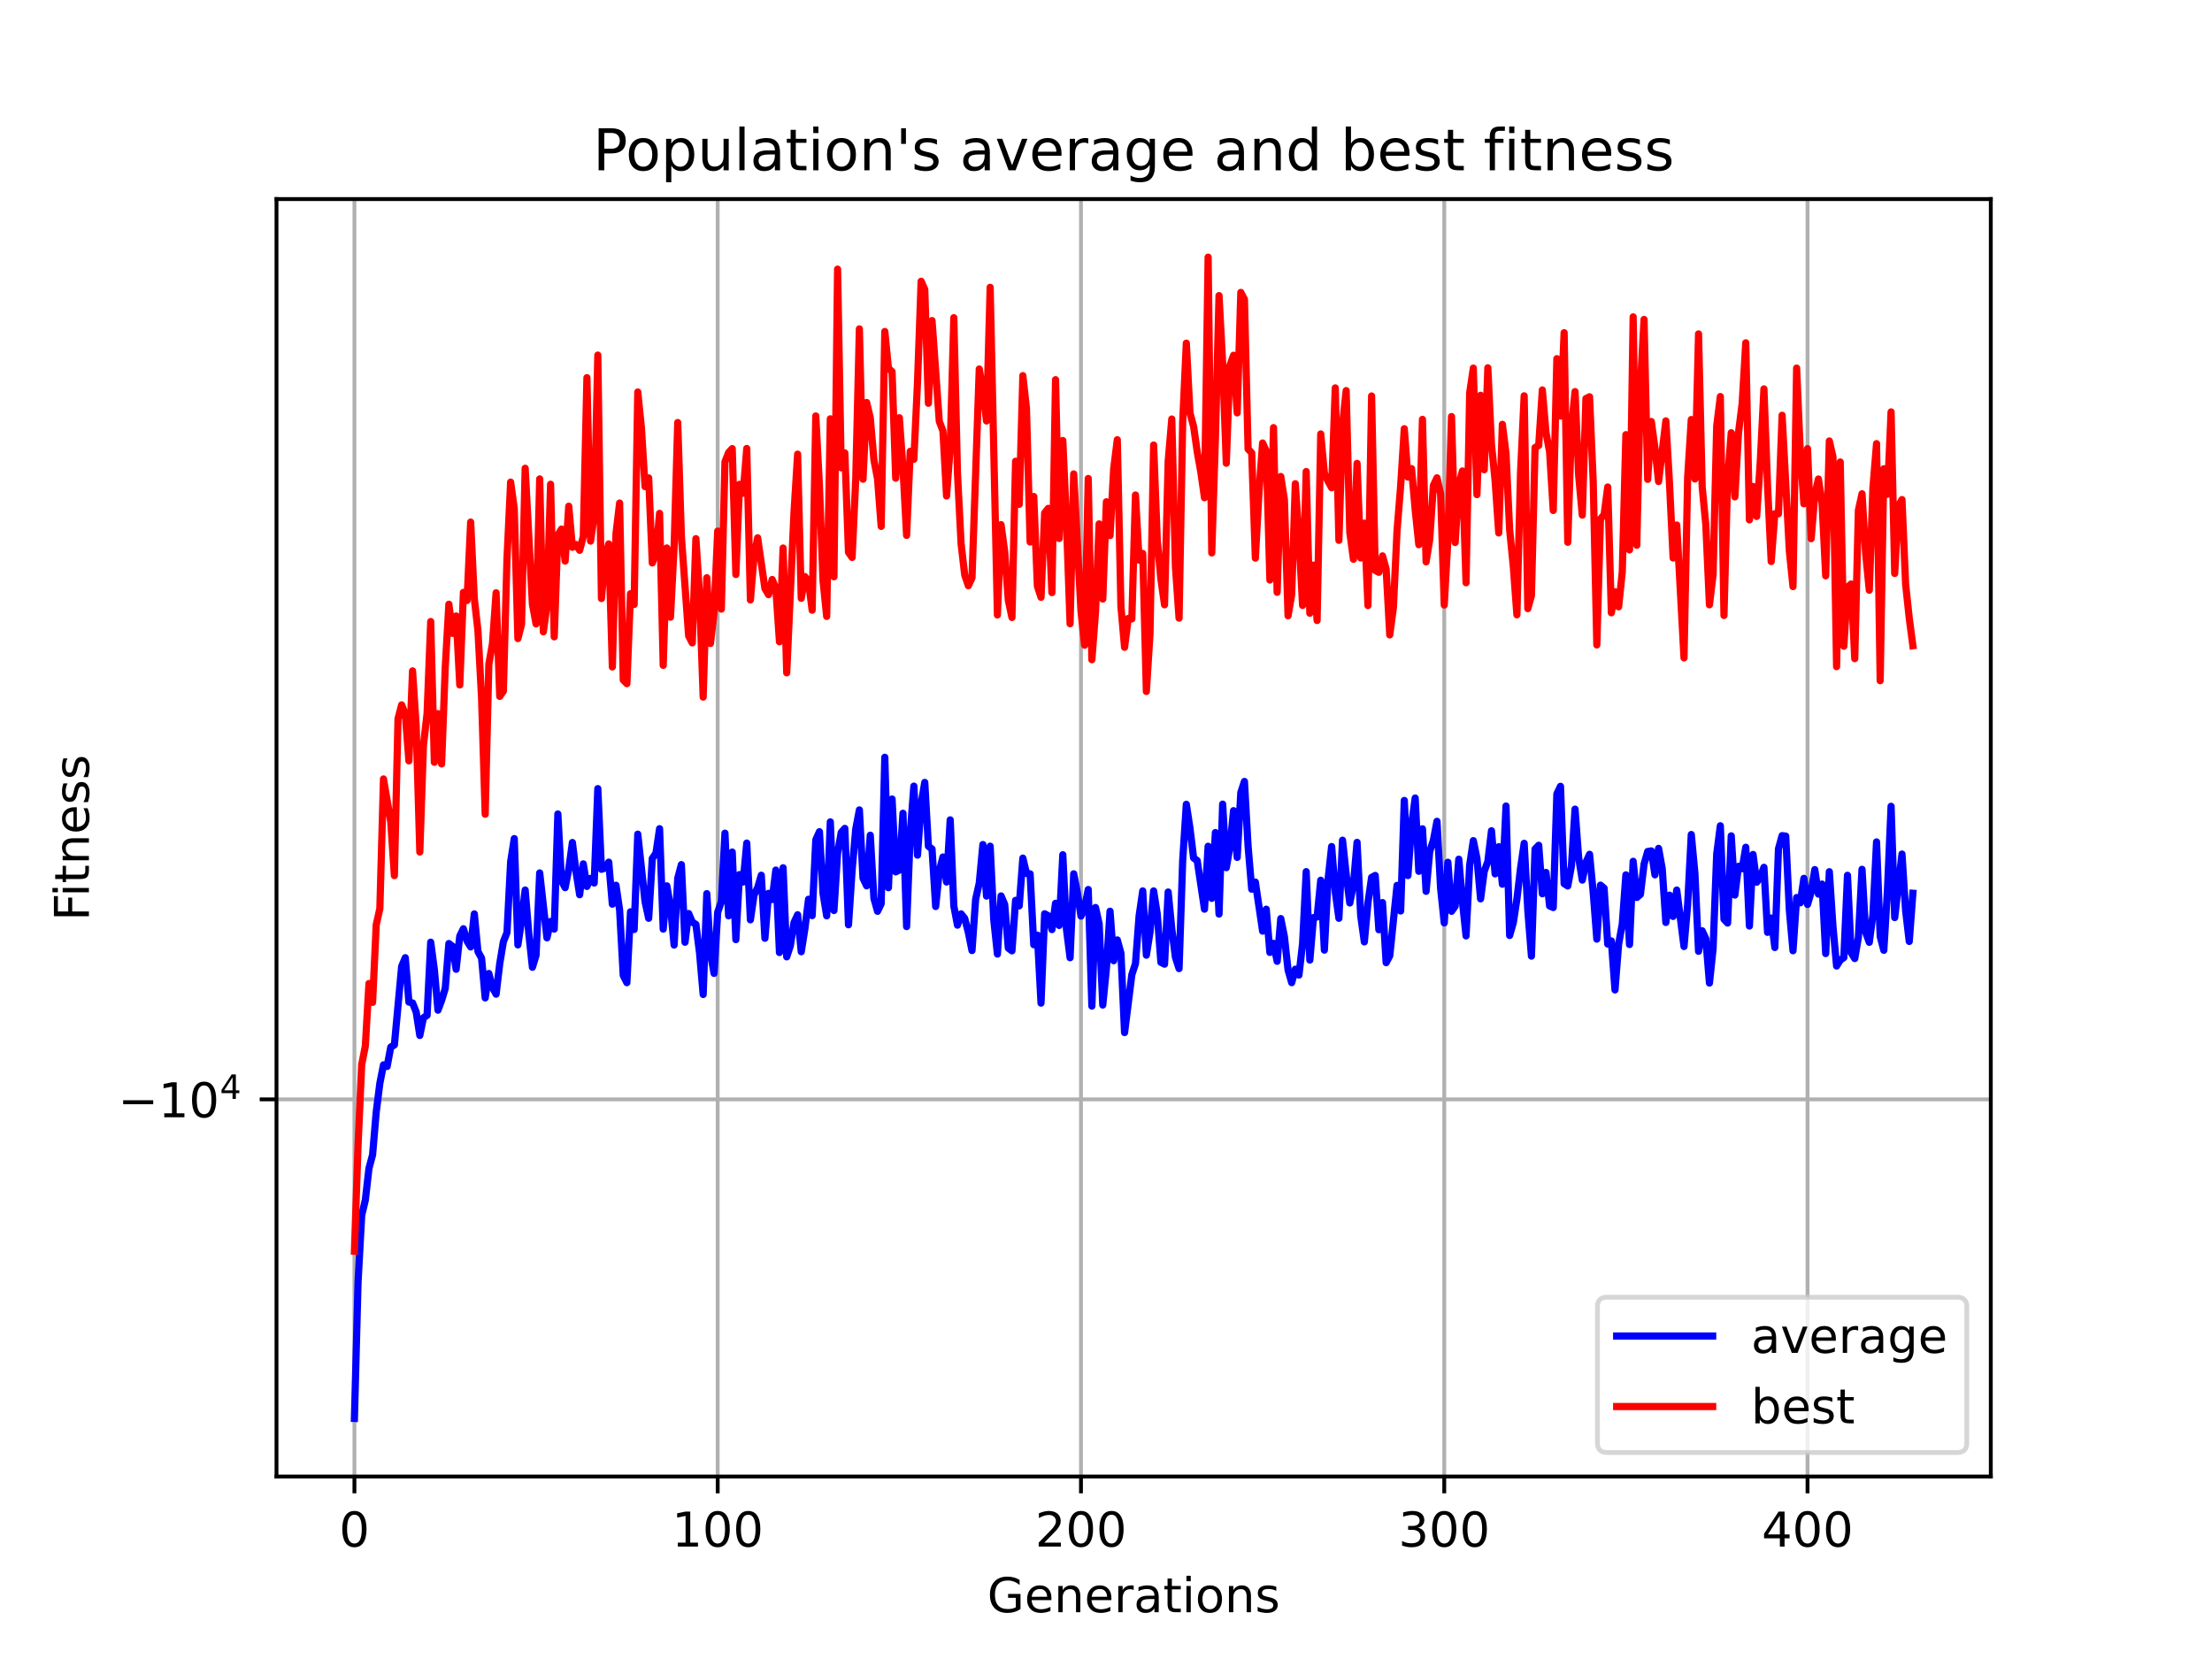 <?xml version="1.0" encoding="utf-8" standalone="no"?>
<!DOCTYPE svg PUBLIC "-//W3C//DTD SVG 1.1//EN"
  "http://www.w3.org/Graphics/SVG/1.1/DTD/svg11.dtd">
<!-- Created with matplotlib (https://matplotlib.org/) -->
<svg height="345.6pt" version="1.1" viewBox="0 0 460.8 345.6" width="460.8pt" xmlns="http://www.w3.org/2000/svg" xmlns:xlink="http://www.w3.org/1999/xlink">
 <defs>
  <style type="text/css">*{stroke-linecap:butt;stroke-linejoin:round;}</style>
 </defs>
 <g id="figure_1">
  <g id="patch_1">
   <path d="M 0 345.6 
L 460.8 345.6 
L 460.8 0 
L 0 0 
z
" style="fill:#ffffff;"/>
  </g>
  <g id="axes_1">
   <g id="patch_2">
    <path d="M 57.6 307.584 
L 414.72 307.584 
L 414.72 41.472 
L 57.6 41.472 
z
" style="fill:#ffffff;"/>
   </g>
   <g id="matplotlib.axis_1">
    <g id="xtick_1">
     <g id="line2d_1">
      <path clip-path="url(#p3f5ffe539c)" d="M 73.833 307.584 
L 73.833 41.472 
" style="fill:none;stroke:#b0b0b0;stroke-linecap:square;stroke-width:0.8;"/>
     </g>
     <g id="line2d_2">
      <defs>
       <path d="M 0 0 
L 0 3.5 
" id="m40a682e3d6" style="stroke:#000000;stroke-width:0.8;"/>
      </defs>
      <g>
       <use style="stroke:#000000;stroke-width:0.8;" x="73.833" xlink:href="#m40a682e3d6" y="307.584"/>
      </g>
     </g>
     <g id="text_1">
      <!-- 0 -->
      <g transform="translate(70.651 322.182)scale(0.1 -0.1)">
       <defs>
        <path d="M 31.781 66.406 
Q 24.172 66.406 20.328 58.906 
Q 16.5 51.422 16.5 36.375 
Q 16.5 21.391 20.328 13.891 
Q 24.172 6.391 31.781 6.391 
Q 39.453 6.391 43.281 13.891 
Q 47.125 21.391 47.125 36.375 
Q 47.125 51.422 43.281 58.906 
Q 39.453 66.406 31.781 66.406 
z
M 31.781 74.219 
Q 44.047 74.219 50.516 64.516 
Q 56.984 54.828 56.984 36.375 
Q 56.984 17.969 50.516 8.266 
Q 44.047 -1.422 31.781 -1.422 
Q 19.531 -1.422 13.062 8.266 
Q 6.594 17.969 6.594 36.375 
Q 6.594 54.828 13.062 64.516 
Q 19.531 74.219 31.781 74.219 
z
" id="DejaVuSans-48"/>
       </defs>
       <use xlink:href="#DejaVuSans-48"/>
      </g>
     </g>
    </g>
    <g id="xtick_2">
     <g id="line2d_3">
      <path clip-path="url(#p3f5ffe539c)" d="M 149.51 307.584 
L 149.51 41.472 
" style="fill:none;stroke:#b0b0b0;stroke-linecap:square;stroke-width:0.8;"/>
     </g>
     <g id="line2d_4">
      <g>
       <use style="stroke:#000000;stroke-width:0.8;" x="149.51" xlink:href="#m40a682e3d6" y="307.584"/>
      </g>
     </g>
     <g id="text_2">
      <!-- 100 -->
      <g transform="translate(139.966 322.182)scale(0.1 -0.1)">
       <defs>
        <path d="M 12.406 8.297 
L 28.516 8.297 
L 28.516 63.922 
L 10.984 60.406 
L 10.984 69.391 
L 28.422 72.906 
L 38.281 72.906 
L 38.281 8.297 
L 54.391 8.297 
L 54.391 0 
L 12.406 0 
z
" id="DejaVuSans-49"/>
       </defs>
       <use xlink:href="#DejaVuSans-49"/>
       <use x="63.623" xlink:href="#DejaVuSans-48"/>
       <use x="127.246" xlink:href="#DejaVuSans-48"/>
      </g>
     </g>
    </g>
    <g id="xtick_3">
     <g id="line2d_5">
      <path clip-path="url(#p3f5ffe539c)" d="M 225.187 307.584 
L 225.187 41.472 
" style="fill:none;stroke:#b0b0b0;stroke-linecap:square;stroke-width:0.8;"/>
     </g>
     <g id="line2d_6">
      <g>
       <use style="stroke:#000000;stroke-width:0.8;" x="225.187" xlink:href="#m40a682e3d6" y="307.584"/>
      </g>
     </g>
     <g id="text_3">
      <!-- 200 -->
      <g transform="translate(215.643 322.182)scale(0.1 -0.1)">
       <defs>
        <path d="M 19.188 8.297 
L 53.609 8.297 
L 53.609 0 
L 7.328 0 
L 7.328 8.297 
Q 12.938 14.109 22.625 23.891 
Q 32.328 33.688 34.812 36.531 
Q 39.547 41.844 41.422 45.531 
Q 43.312 49.219 43.312 52.781 
Q 43.312 58.594 39.234 62.25 
Q 35.156 65.922 28.609 65.922 
Q 23.969 65.922 18.812 64.312 
Q 13.672 62.703 7.812 59.422 
L 7.812 69.391 
Q 13.766 71.781 18.938 73 
Q 24.125 74.219 28.422 74.219 
Q 39.75 74.219 46.484 68.547 
Q 53.219 62.891 53.219 53.422 
Q 53.219 48.922 51.531 44.891 
Q 49.859 40.875 45.406 35.406 
Q 44.188 33.984 37.641 27.219 
Q 31.109 20.453 19.188 8.297 
z
" id="DejaVuSans-50"/>
       </defs>
       <use xlink:href="#DejaVuSans-50"/>
       <use x="63.623" xlink:href="#DejaVuSans-48"/>
       <use x="127.246" xlink:href="#DejaVuSans-48"/>
      </g>
     </g>
    </g>
    <g id="xtick_4">
     <g id="line2d_7">
      <path clip-path="url(#p3f5ffe539c)" d="M 300.864 307.584 
L 300.864 41.472 
" style="fill:none;stroke:#b0b0b0;stroke-linecap:square;stroke-width:0.8;"/>
     </g>
     <g id="line2d_8">
      <g>
       <use style="stroke:#000000;stroke-width:0.8;" x="300.864" xlink:href="#m40a682e3d6" y="307.584"/>
      </g>
     </g>
     <g id="text_4">
      <!-- 300 -->
      <g transform="translate(291.32 322.182)scale(0.1 -0.1)">
       <defs>
        <path d="M 40.578 39.312 
Q 47.656 37.797 51.625 33 
Q 55.609 28.219 55.609 21.188 
Q 55.609 10.406 48.188 4.484 
Q 40.766 -1.422 27.094 -1.422 
Q 22.516 -1.422 17.656 -0.516 
Q 12.797 0.391 7.625 2.203 
L 7.625 11.719 
Q 11.719 9.328 16.594 8.109 
Q 21.484 6.891 26.812 6.891 
Q 36.078 6.891 40.938 10.547 
Q 45.797 14.203 45.797 21.188 
Q 45.797 27.641 41.281 31.266 
Q 36.766 34.906 28.719 34.906 
L 20.219 34.906 
L 20.219 43.016 
L 29.109 43.016 
Q 36.375 43.016 40.234 45.922 
Q 44.094 48.828 44.094 54.297 
Q 44.094 59.906 40.109 62.906 
Q 36.141 65.922 28.719 65.922 
Q 24.656 65.922 20.016 65.031 
Q 15.375 64.156 9.812 62.312 
L 9.812 71.094 
Q 15.438 72.656 20.344 73.438 
Q 25.25 74.219 29.594 74.219 
Q 40.828 74.219 47.359 69.109 
Q 53.906 64.016 53.906 55.328 
Q 53.906 49.266 50.438 45.094 
Q 46.969 40.922 40.578 39.312 
z
" id="DejaVuSans-51"/>
       </defs>
       <use xlink:href="#DejaVuSans-51"/>
       <use x="63.623" xlink:href="#DejaVuSans-48"/>
       <use x="127.246" xlink:href="#DejaVuSans-48"/>
      </g>
     </g>
    </g>
    <g id="xtick_5">
     <g id="line2d_9">
      <path clip-path="url(#p3f5ffe539c)" d="M 376.541 307.584 
L 376.541 41.472 
" style="fill:none;stroke:#b0b0b0;stroke-linecap:square;stroke-width:0.8;"/>
     </g>
     <g id="line2d_10">
      <g>
       <use style="stroke:#000000;stroke-width:0.8;" x="376.541" xlink:href="#m40a682e3d6" y="307.584"/>
      </g>
     </g>
     <g id="text_5">
      <!-- 400 -->
      <g transform="translate(366.997 322.182)scale(0.1 -0.1)">
       <defs>
        <path d="M 37.797 64.312 
L 12.891 25.391 
L 37.797 25.391 
z
M 35.203 72.906 
L 47.609 72.906 
L 47.609 25.391 
L 58.016 25.391 
L 58.016 17.188 
L 47.609 17.188 
L 47.609 0 
L 37.797 0 
L 37.797 17.188 
L 4.891 17.188 
L 4.891 26.703 
z
" id="DejaVuSans-52"/>
       </defs>
       <use xlink:href="#DejaVuSans-52"/>
       <use x="63.623" xlink:href="#DejaVuSans-48"/>
       <use x="127.246" xlink:href="#DejaVuSans-48"/>
      </g>
     </g>
    </g>
    <g id="text_6">
     <!-- Generations -->
     <g transform="translate(205.662 335.861)scale(0.1 -0.1)">
      <defs>
       <path d="M 59.516 10.406 
L 59.516 29.984 
L 43.406 29.984 
L 43.406 38.094 
L 69.281 38.094 
L 69.281 6.781 
Q 63.578 2.734 56.688 0.656 
Q 49.812 -1.422 42 -1.422 
Q 24.906 -1.422 15.25 8.562 
Q 5.609 18.562 5.609 36.375 
Q 5.609 54.25 15.25 64.234 
Q 24.906 74.219 42 74.219 
Q 49.125 74.219 55.547 72.453 
Q 61.969 70.703 67.391 67.281 
L 67.391 56.781 
Q 61.922 61.422 55.766 63.766 
Q 49.609 66.109 42.828 66.109 
Q 29.438 66.109 22.719 58.641 
Q 16.016 51.172 16.016 36.375 
Q 16.016 21.625 22.719 14.156 
Q 29.438 6.688 42.828 6.688 
Q 48.047 6.688 52.141 7.594 
Q 56.25 8.5 59.516 10.406 
z
" id="DejaVuSans-71"/>
       <path d="M 56.203 29.594 
L 56.203 25.203 
L 14.891 25.203 
Q 15.484 15.922 20.484 11.062 
Q 25.484 6.203 34.422 6.203 
Q 39.594 6.203 44.453 7.469 
Q 49.312 8.734 54.109 11.281 
L 54.109 2.781 
Q 49.266 0.734 44.188 -0.344 
Q 39.109 -1.422 33.891 -1.422 
Q 20.797 -1.422 13.156 6.188 
Q 5.516 13.812 5.516 26.812 
Q 5.516 40.234 12.766 48.109 
Q 20.016 56 32.328 56 
Q 43.359 56 49.781 48.891 
Q 56.203 41.797 56.203 29.594 
z
M 47.219 32.234 
Q 47.125 39.594 43.094 43.984 
Q 39.062 48.391 32.422 48.391 
Q 24.906 48.391 20.391 44.141 
Q 15.875 39.891 15.188 32.172 
z
" id="DejaVuSans-101"/>
       <path d="M 54.891 33.016 
L 54.891 0 
L 45.906 0 
L 45.906 32.719 
Q 45.906 40.484 42.875 44.328 
Q 39.844 48.188 33.797 48.188 
Q 26.516 48.188 22.312 43.547 
Q 18.109 38.922 18.109 30.906 
L 18.109 0 
L 9.078 0 
L 9.078 54.688 
L 18.109 54.688 
L 18.109 46.188 
Q 21.344 51.125 25.703 53.562 
Q 30.078 56 35.797 56 
Q 45.219 56 50.047 50.172 
Q 54.891 44.344 54.891 33.016 
z
" id="DejaVuSans-110"/>
       <path d="M 41.109 46.297 
Q 39.594 47.172 37.812 47.578 
Q 36.031 48 33.891 48 
Q 26.266 48 22.188 43.047 
Q 18.109 38.094 18.109 28.812 
L 18.109 0 
L 9.078 0 
L 9.078 54.688 
L 18.109 54.688 
L 18.109 46.188 
Q 20.953 51.172 25.484 53.578 
Q 30.031 56 36.531 56 
Q 37.453 56 38.578 55.875 
Q 39.703 55.766 41.062 55.516 
z
" id="DejaVuSans-114"/>
       <path d="M 34.281 27.484 
Q 23.391 27.484 19.188 25 
Q 14.984 22.516 14.984 16.5 
Q 14.984 11.719 18.141 8.906 
Q 21.297 6.109 26.703 6.109 
Q 34.188 6.109 38.703 11.406 
Q 43.219 16.703 43.219 25.484 
L 43.219 27.484 
z
M 52.203 31.203 
L 52.203 0 
L 43.219 0 
L 43.219 8.297 
Q 40.141 3.328 35.547 0.953 
Q 30.953 -1.422 24.312 -1.422 
Q 15.922 -1.422 10.953 3.297 
Q 6 8.016 6 15.922 
Q 6 25.141 12.172 29.828 
Q 18.359 34.516 30.609 34.516 
L 43.219 34.516 
L 43.219 35.406 
Q 43.219 41.609 39.141 45 
Q 35.062 48.391 27.688 48.391 
Q 23 48.391 18.547 47.266 
Q 14.109 46.141 10.016 43.891 
L 10.016 52.203 
Q 14.938 54.109 19.578 55.047 
Q 24.219 56 28.609 56 
Q 40.484 56 46.344 49.844 
Q 52.203 43.703 52.203 31.203 
z
" id="DejaVuSans-97"/>
       <path d="M 18.312 70.219 
L 18.312 54.688 
L 36.812 54.688 
L 36.812 47.703 
L 18.312 47.703 
L 18.312 18.016 
Q 18.312 11.328 20.141 9.422 
Q 21.969 7.516 27.594 7.516 
L 36.812 7.516 
L 36.812 0 
L 27.594 0 
Q 17.188 0 13.234 3.875 
Q 9.281 7.766 9.281 18.016 
L 9.281 47.703 
L 2.688 47.703 
L 2.688 54.688 
L 9.281 54.688 
L 9.281 70.219 
z
" id="DejaVuSans-116"/>
       <path d="M 9.422 54.688 
L 18.406 54.688 
L 18.406 0 
L 9.422 0 
z
M 9.422 75.984 
L 18.406 75.984 
L 18.406 64.594 
L 9.422 64.594 
z
" id="DejaVuSans-105"/>
       <path d="M 30.609 48.391 
Q 23.391 48.391 19.188 42.75 
Q 14.984 37.109 14.984 27.297 
Q 14.984 17.484 19.156 11.844 
Q 23.344 6.203 30.609 6.203 
Q 37.797 6.203 41.984 11.859 
Q 46.188 17.531 46.188 27.297 
Q 46.188 37.016 41.984 42.703 
Q 37.797 48.391 30.609 48.391 
z
M 30.609 56 
Q 42.328 56 49.016 48.375 
Q 55.719 40.766 55.719 27.297 
Q 55.719 13.875 49.016 6.219 
Q 42.328 -1.422 30.609 -1.422 
Q 18.844 -1.422 12.172 6.219 
Q 5.516 13.875 5.516 27.297 
Q 5.516 40.766 12.172 48.375 
Q 18.844 56 30.609 56 
z
" id="DejaVuSans-111"/>
       <path d="M 44.281 53.078 
L 44.281 44.578 
Q 40.484 46.531 36.375 47.5 
Q 32.281 48.484 27.875 48.484 
Q 21.188 48.484 17.844 46.438 
Q 14.5 44.391 14.5 40.281 
Q 14.5 37.156 16.891 35.375 
Q 19.281 33.594 26.516 31.984 
L 29.594 31.297 
Q 39.156 29.25 43.188 25.516 
Q 47.219 21.781 47.219 15.094 
Q 47.219 7.469 41.188 3.016 
Q 35.156 -1.422 24.609 -1.422 
Q 20.219 -1.422 15.453 -0.562 
Q 10.688 0.297 5.422 2 
L 5.422 11.281 
Q 10.406 8.688 15.234 7.391 
Q 20.062 6.109 24.812 6.109 
Q 31.156 6.109 34.562 8.281 
Q 37.984 10.453 37.984 14.406 
Q 37.984 18.062 35.516 20.016 
Q 33.062 21.969 24.703 23.781 
L 21.578 24.516 
Q 13.234 26.266 9.516 29.906 
Q 5.812 33.547 5.812 39.891 
Q 5.812 47.609 11.281 51.797 
Q 16.75 56 26.812 56 
Q 31.781 56 36.172 55.266 
Q 40.578 54.547 44.281 53.078 
z
" id="DejaVuSans-115"/>
      </defs>
      <use xlink:href="#DejaVuSans-71"/>
      <use x="77.49" xlink:href="#DejaVuSans-101"/>
      <use x="139.014" xlink:href="#DejaVuSans-110"/>
      <use x="202.393" xlink:href="#DejaVuSans-101"/>
      <use x="263.916" xlink:href="#DejaVuSans-114"/>
      <use x="305.029" xlink:href="#DejaVuSans-97"/>
      <use x="366.309" xlink:href="#DejaVuSans-116"/>
      <use x="405.518" xlink:href="#DejaVuSans-105"/>
      <use x="433.301" xlink:href="#DejaVuSans-111"/>
      <use x="494.482" xlink:href="#DejaVuSans-110"/>
      <use x="557.861" xlink:href="#DejaVuSans-115"/>
     </g>
    </g>
   </g>
   <g id="matplotlib.axis_2">
    <g id="ytick_1">
     <g id="line2d_11">
      <path clip-path="url(#p3f5ffe539c)" d="M 57.6 229.021 
L 414.72 229.021 
" style="fill:none;stroke:#b0b0b0;stroke-linecap:square;stroke-width:0.8;"/>
     </g>
     <g id="line2d_12">
      <defs>
       <path d="M 0 0 
L -3.5 0 
" id="m9b8719b0b0" style="stroke:#000000;stroke-width:0.8;"/>
      </defs>
      <g>
       <use style="stroke:#000000;stroke-width:0.8;" x="57.6" xlink:href="#m9b8719b0b0" y="229.021"/>
      </g>
     </g>
     <g id="text_7">
      <!-- $\mathdefault{-10^{4}}$ -->
      <g transform="translate(24.6 232.82)scale(0.1 -0.1)">
       <defs>
        <path d="M 10.594 35.5 
L 73.188 35.5 
L 73.188 27.203 
L 10.594 27.203 
z
" id="DejaVuSans-8722"/>
       </defs>
       <use transform="translate(0 0.684)" xlink:href="#DejaVuSans-8722"/>
       <use transform="translate(83.789 0.684)" xlink:href="#DejaVuSans-49"/>
       <use transform="translate(147.412 0.684)" xlink:href="#DejaVuSans-48"/>
       <use transform="translate(211.992 38.966)scale(0.7)" xlink:href="#DejaVuSans-52"/>
      </g>
     </g>
    </g>
    <g id="text_8">
     <!-- Fitness -->
     <g transform="translate(18.52 191.845)rotate(-90)scale(0.1 -0.1)">
      <defs>
       <path d="M 9.812 72.906 
L 51.703 72.906 
L 51.703 64.594 
L 19.672 64.594 
L 19.672 43.109 
L 48.578 43.109 
L 48.578 34.812 
L 19.672 34.812 
L 19.672 0 
L 9.812 0 
z
" id="DejaVuSans-70"/>
      </defs>
      <use xlink:href="#DejaVuSans-70"/>
      <use x="50.27" xlink:href="#DejaVuSans-105"/>
      <use x="78.053" xlink:href="#DejaVuSans-116"/>
      <use x="117.262" xlink:href="#DejaVuSans-110"/>
      <use x="180.641" xlink:href="#DejaVuSans-101"/>
      <use x="242.164" xlink:href="#DejaVuSans-115"/>
      <use x="294.264" xlink:href="#DejaVuSans-115"/>
     </g>
    </g>
   </g>
   <g id="line2d_13">
    <path clip-path="url(#p3f5ffe539c)" d="M 73.833 295.488 
L 74.589 267.054 
L 75.346 253.194 
L 76.103 250.003 
L 76.86 243.405 
L 77.617 240.566 
L 78.373 231.656 
L 79.13 225.669 
L 79.887 221.827 
L 80.644 222.164 
L 81.4 218.132 
L 82.157 217.675 
L 83.671 201.332 
L 84.428 199.509 
L 85.184 208.747 
L 85.941 208.928 
L 86.698 210.827 
L 87.455 215.703 
L 88.211 212.017 
L 88.968 211.51 
L 89.725 196.273 
L 90.482 202.001 
L 91.238 210.436 
L 91.995 208.409 
L 92.752 205.893 
L 93.509 196.556 
L 94.266 197.131 
L 95.022 201.915 
L 95.779 194.998 
L 96.536 193.477 
L 97.293 196.044 
L 98.049 197.268 
L 98.806 190.384 
L 99.563 198.221 
L 100.32 199.601 
L 101.076 207.883 
L 101.833 202.798 
L 102.59 205.713 
L 103.347 207.108 
L 104.104 200.748 
L 104.86 196.18 
L 105.617 194.274 
L 106.374 179.535 
L 107.131 174.698 
L 107.887 196.841 
L 108.644 191.832 
L 109.401 185.406 
L 110.158 194.483 
L 110.914 201.496 
L 111.671 198.999 
L 112.428 181.845 
L 113.942 195.368 
L 114.698 191.958 
L 115.455 193.546 
L 116.212 169.565 
L 116.969 183.486 
L 117.725 184.917 
L 118.482 181.053 
L 119.239 175.511 
L 119.996 181.599 
L 120.752 186.392 
L 121.509 179.961 
L 122.266 184.662 
L 123.023 182.988 
L 123.78 183.947 
L 124.536 164.281 
L 125.293 181.095 
L 126.05 180.826 
L 126.807 179.602 
L 127.563 188.354 
L 128.32 184.414 
L 129.077 189.572 
L 129.834 203.217 
L 130.591 204.708 
L 131.347 189.948 
L 132.104 193.638 
L 132.861 173.772 
L 134.374 187.84 
L 135.131 191.295 
L 135.888 178.831 
L 136.645 177.741 
L 137.401 172.631 
L 138.158 193.549 
L 138.915 184.541 
L 139.672 188.837 
L 140.429 196.876 
L 141.185 182.97 
L 141.942 180.116 
L 142.699 196.283 
L 143.456 190.306 
L 144.212 192.076 
L 144.969 192.578 
L 145.726 198.469 
L 146.483 207.168 
L 147.239 186.157 
L 147.996 198.563 
L 148.753 202.772 
L 149.51 190.026 
L 150.267 187.836 
L 151.023 173.567 
L 151.78 190.781 
L 152.537 177.498 
L 153.294 195.739 
L 154.05 182.19 
L 154.807 183.731 
L 155.564 175.629 
L 156.321 191.615 
L 157.077 186.455 
L 157.834 184.915 
L 158.591 182.327 
L 159.348 195.456 
L 160.105 186.101 
L 160.861 187.391 
L 161.618 181.255 
L 162.375 198.433 
L 163.132 180.774 
L 163.888 199.327 
L 164.645 196.995 
L 165.402 192.185 
L 166.159 190.563 
L 166.915 198.264 
L 167.672 193.479 
L 168.429 187.33 
L 169.186 190.742 
L 169.943 174.969 
L 170.699 173.26 
L 171.456 186.148 
L 172.213 190.787 
L 172.97 171.212 
L 173.726 189.675 
L 174.483 177.749 
L 175.24 173.418 
L 175.997 172.571 
L 176.754 192.651 
L 177.51 181.281 
L 178.267 172.716 
L 179.024 168.718 
L 179.781 182.952 
L 180.537 184.543 
L 181.294 173.99 
L 182.051 187.142 
L 182.808 189.84 
L 183.564 188.272 
L 184.321 157.75 
L 185.078 184.926 
L 185.835 166.45 
L 186.592 181.628 
L 187.348 181.246 
L 188.105 169.416 
L 188.862 193.026 
L 189.619 173.56 
L 190.375 163.766 
L 191.132 178.147 
L 191.889 167.435 
L 192.646 162.991 
L 193.402 176.275 
L 194.159 176.869 
L 194.916 188.843 
L 195.673 181.44 
L 196.43 178.531 
L 197.186 183.741 
L 197.943 170.793 
L 198.7 188.748 
L 199.457 192.726 
L 200.213 190.377 
L 200.97 191.324 
L 201.727 194.25 
L 202.484 198.017 
L 203.24 187.348 
L 203.997 183.961 
L 204.754 175.932 
L 205.511 186.667 
L 206.268 176.28 
L 207.024 191.669 
L 207.781 198.752 
L 208.538 186.633 
L 209.295 188.414 
L 210.051 197.506 
L 210.808 198.076 
L 211.565 187.562 
L 212.322 188.712 
L 213.078 178.758 
L 213.835 181.959 
L 214.592 182.041 
L 215.349 196.805 
L 216.106 194.807 
L 216.862 208.969 
L 217.619 190.357 
L 218.376 190.779 
L 219.133 193.647 
L 219.889 188.171 
L 220.646 192.786 
L 221.403 178.059 
L 222.16 193.546 
L 222.917 199.512 
L 223.673 182.034 
L 224.43 185.929 
L 225.187 190.841 
L 225.944 189.101 
L 226.7 185.304 
L 227.457 209.591 
L 228.214 189.048 
L 228.971 192.434 
L 229.727 209.367 
L 230.484 201.757 
L 231.241 189.823 
L 231.998 200.135 
L 232.755 195.806 
L 233.511 198.557 
L 234.268 215.111 
L 235.782 203.038 
L 236.538 200.742 
L 237.295 190.81 
L 238.052 185.594 
L 238.809 198.981 
L 239.565 194.203 
L 240.322 185.597 
L 241.079 190.423 
L 241.836 200.468 
L 242.593 200.855 
L 243.349 185.824 
L 244.106 193.507 
L 244.863 199.426 
L 245.62 201.776 
L 246.376 179.233 
L 247.133 167.547 
L 247.89 172.51 
L 248.647 178.727 
L 249.403 179.287 
L 250.917 189.398 
L 251.674 176.286 
L 252.431 187.147 
L 253.187 173.437 
L 253.944 190.417 
L 254.701 167.517 
L 255.458 180.752 
L 256.214 176.465 
L 256.971 168.879 
L 257.728 178.609 
L 258.485 165.093 
L 259.241 162.788 
L 259.998 176.285 
L 260.755 185.231 
L 261.512 183.747 
L 263.025 193.967 
L 263.782 189.401 
L 264.539 198.41 
L 265.296 196.521 
L 266.052 200.256 
L 266.809 191.356 
L 267.566 195.127 
L 268.323 202.044 
L 269.08 204.705 
L 269.836 201.906 
L 270.593 203.13 
L 271.35 196.586 
L 272.107 181.58 
L 272.863 200.001 
L 273.62 191.158 
L 274.377 191.018 
L 275.134 183.373 
L 275.89 197.922 
L 276.647 183.341 
L 277.404 176.348 
L 278.161 185.801 
L 278.918 191.297 
L 279.674 175.034 
L 280.431 182.108 
L 281.188 188.103 
L 281.945 184.218 
L 282.701 175.48 
L 283.458 190.735 
L 284.215 196.213 
L 284.972 188.067 
L 285.728 182.785 
L 286.485 182.37 
L 287.242 193.679 
L 287.999 188.022 
L 288.756 200.539 
L 289.512 199.114 
L 291.026 184.448 
L 291.783 189.776 
L 292.539 166.748 
L 293.296 182.395 
L 294.053 171.862 
L 294.81 166.244 
L 295.566 181.511 
L 296.323 172.656 
L 297.08 185.679 
L 297.837 177.375 
L 298.594 175.061 
L 299.35 171.093 
L 300.107 185.081 
L 300.864 192.26 
L 301.621 179.628 
L 302.377 189.84 
L 303.134 188.782 
L 303.891 178.988 
L 304.648 187.788 
L 305.405 194.966 
L 306.161 180.203 
L 306.918 175.122 
L 307.675 178.808 
L 308.432 187.246 
L 309.188 181.523 
L 309.945 179.464 
L 310.702 173.066 
L 311.459 182.041 
L 312.215 176.39 
L 312.972 184.199 
L 313.729 167.907 
L 314.486 194.874 
L 315.243 192.237 
L 315.999 187.299 
L 316.756 180.877 
L 317.513 175.68 
L 318.27 189.646 
L 319.026 199.175 
L 319.783 176.875 
L 320.54 176.086 
L 321.297 186.188 
L 322.053 181.748 
L 322.81 188.723 
L 323.567 189.056 
L 324.324 165.378 
L 325.081 163.805 
L 325.837 184.081 
L 326.594 184.563 
L 327.351 180.446 
L 328.108 168.558 
L 328.864 178.709 
L 329.621 183.336 
L 330.378 179.653 
L 331.135 177.968 
L 331.891 185.865 
L 332.648 195.636 
L 333.405 184.395 
L 334.162 185.033 
L 334.919 196.667 
L 335.675 196.014 
L 336.432 206.218 
L 337.189 196.682 
L 337.946 192.505 
L 338.702 182.249 
L 339.459 196.759 
L 340.216 179.426 
L 340.973 186.97 
L 341.729 186.303 
L 342.486 180.025 
L 343.243 177.382 
L 344 177.26 
L 344.757 182.241 
L 345.513 176.737 
L 346.27 180.957 
L 347.027 192.169 
L 347.784 186.478 
L 348.54 190.906 
L 349.297 185.415 
L 350.811 197.18 
L 351.568 188.445 
L 352.324 173.844 
L 353.081 181.92 
L 353.838 198.173 
L 354.595 193.905 
L 355.351 195.543 
L 356.108 204.79 
L 356.865 197.643 
L 357.622 177.9 
L 358.378 172.022 
L 359.135 191.489 
L 359.892 192.288 
L 360.649 174.121 
L 361.406 186.456 
L 362.162 180.47 
L 362.919 180.977 
L 363.676 176.499 
L 364.433 192.906 
L 365.189 178.003 
L 365.946 183.787 
L 366.703 182.704 
L 367.46 180.678 
L 368.216 194.233 
L 368.973 191.249 
L 369.73 197.383 
L 370.487 176.824 
L 371.244 174.081 
L 372 174.176 
L 372.757 189.647 
L 373.514 198.057 
L 374.271 186.97 
L 375.027 188.077 
L 375.784 182.982 
L 376.541 188.407 
L 377.298 185.862 
L 378.054 181.154 
L 378.811 186.264 
L 379.568 184.167 
L 380.325 198.645 
L 381.082 181.593 
L 381.838 192.993 
L 382.595 201.236 
L 383.352 200.01 
L 384.109 199.484 
L 384.865 182.342 
L 385.622 198.453 
L 386.379 199.684 
L 387.136 195.254 
L 387.892 181.095 
L 388.649 194.206 
L 389.406 196.3 
L 390.163 190.565 
L 390.92 175.386 
L 391.676 195.064 
L 392.433 197.966 
L 393.19 185.465 
L 393.947 167.967 
L 394.703 191.149 
L 396.217 177.915 
L 396.974 189.698 
L 397.731 196.117 
L 398.487 186.084 
L 398.487 186.084 
" style="fill:none;stroke:#0000ff;stroke-linecap:square;stroke-width:1.5;"/>
   </g>
   <g id="line2d_14">
    <path clip-path="url(#p3f5ffe539c)" d="M 73.833 260.641 
L 74.589 238.555 
L 75.346 221.787 
L 76.103 217.929 
L 76.86 204.881 
L 77.617 208.811 
L 78.373 192.667 
L 79.13 189.279 
L 79.887 162.27 
L 81.4 171.198 
L 82.157 182.409 
L 82.914 149.725 
L 83.671 146.834 
L 84.428 148.811 
L 85.184 158.511 
L 85.941 139.759 
L 86.698 151.239 
L 87.455 177.488 
L 88.211 155.269 
L 88.968 148.639 
L 89.725 129.476 
L 90.482 158.799 
L 91.238 148.669 
L 91.995 159.141 
L 92.752 139.044 
L 93.509 125.873 
L 94.266 131.945 
L 95.022 128.324 
L 95.779 142.688 
L 96.536 123.404 
L 97.293 125.094 
L 98.049 108.757 
L 98.806 124.693 
L 99.563 131.371 
L 100.32 145.415 
L 101.076 169.618 
L 101.833 138.377 
L 102.59 134.068 
L 103.347 123.49 
L 104.104 145.073 
L 104.86 143.973 
L 105.617 116.324 
L 106.374 100.428 
L 107.131 105.982 
L 107.887 133.027 
L 108.644 130.058 
L 109.401 97.548 
L 110.914 125.889 
L 111.671 129.968 
L 112.428 99.769 
L 113.185 131.622 
L 113.942 126.085 
L 114.698 100.88 
L 115.455 132.664 
L 116.212 111.464 
L 116.969 110.214 
L 117.725 116.883 
L 118.482 105.45 
L 119.239 114.017 
L 119.996 113.43 
L 120.752 114.633 
L 121.509 111.751 
L 122.266 78.678 
L 123.023 112.718 
L 123.78 107.402 
L 124.536 73.974 
L 125.293 124.686 
L 126.05 116.031 
L 126.807 113.307 
L 127.563 138.938 
L 128.32 111.174 
L 129.077 104.787 
L 129.834 141.649 
L 130.591 142.419 
L 131.347 123.682 
L 132.104 125.928 
L 132.861 81.662 
L 133.618 89.125 
L 134.374 101.374 
L 135.131 99.556 
L 135.888 117.273 
L 136.645 115.263 
L 137.401 106.941 
L 138.158 138.6 
L 138.915 114.152 
L 139.672 128.579 
L 140.429 113.917 
L 141.185 88.021 
L 141.942 111.691 
L 143.456 132.474 
L 144.212 133.926 
L 144.969 112.21 
L 145.726 123.921 
L 146.483 145.215 
L 147.239 120.356 
L 147.996 134.052 
L 148.753 127.585 
L 149.51 110.633 
L 150.267 126.887 
L 151.023 96.214 
L 151.78 94.264 
L 152.537 93.454 
L 153.294 119.682 
L 154.05 100.898 
L 154.807 102.753 
L 155.564 93.423 
L 156.321 124.977 
L 157.077 115.948 
L 157.834 112.033 
L 159.348 122.605 
L 160.105 123.878 
L 160.861 120.721 
L 161.618 122.579 
L 162.375 133.69 
L 163.132 114.164 
L 163.888 140.164 
L 165.402 106.807 
L 166.159 94.608 
L 166.915 124.64 
L 167.672 120.108 
L 168.429 121.192 
L 169.186 127.116 
L 169.943 86.654 
L 170.699 101.148 
L 171.456 120.984 
L 172.213 128.412 
L 172.97 87.249 
L 173.726 120.151 
L 174.483 56.07 
L 175.24 97.46 
L 175.997 94.345 
L 176.754 115.041 
L 177.51 116.126 
L 178.267 99.805 
L 179.024 68.512 
L 179.781 99.831 
L 180.537 83.846 
L 181.294 87.043 
L 182.051 95.797 
L 182.808 99.739 
L 183.564 109.659 
L 184.321 69.061 
L 185.078 76.719 
L 185.835 77.423 
L 186.592 99.617 
L 187.348 87.028 
L 188.105 97.528 
L 188.862 111.534 
L 189.619 94.009 
L 190.375 95.674 
L 191.132 79.704 
L 191.889 58.589 
L 192.646 60.302 
L 193.402 84.013 
L 194.159 66.777 
L 195.673 87.783 
L 196.43 89.765 
L 197.186 103.318 
L 197.943 93.155 
L 198.7 66.18 
L 199.457 98.502 
L 200.213 113.276 
L 200.97 119.792 
L 201.727 122.018 
L 202.484 120.365 
L 203.997 76.871 
L 204.754 81.329 
L 205.511 87.694 
L 206.268 59.855 
L 207.781 128.103 
L 208.538 109.294 
L 209.295 114.918 
L 210.051 125.054 
L 210.808 128.635 
L 211.565 96.088 
L 212.322 105.06 
L 213.078 78.252 
L 213.835 85.116 
L 214.592 112.902 
L 215.349 103.419 
L 216.106 122.105 
L 216.862 124.432 
L 217.619 106.868 
L 218.376 105.903 
L 219.133 123.451 
L 219.889 79.097 
L 220.646 112.181 
L 221.403 91.763 
L 222.16 108.688 
L 222.917 129.937 
L 223.673 98.726 
L 225.187 127.316 
L 225.944 134.407 
L 226.7 99.678 
L 227.457 137.431 
L 228.214 127.55 
L 228.971 109.133 
L 229.727 124.797 
L 230.484 104.528 
L 231.241 111.573 
L 231.998 97.677 
L 232.755 91.607 
L 233.511 126.349 
L 234.268 134.848 
L 235.025 128.832 
L 235.782 128.93 
L 236.538 103.117 
L 237.295 116.692 
L 238.052 115.295 
L 238.809 144.05 
L 239.565 132.023 
L 240.322 92.707 
L 241.079 112.498 
L 241.836 120.644 
L 242.593 125.993 
L 243.349 96.106 
L 244.106 87.29 
L 244.863 118.086 
L 245.62 128.775 
L 246.376 87.917 
L 247.133 71.482 
L 247.89 86.014 
L 248.647 88.823 
L 249.403 94.119 
L 250.16 98.38 
L 250.917 103.689 
L 251.674 53.568 
L 252.431 115.183 
L 253.187 91.457 
L 253.944 61.582 
L 254.701 75.626 
L 255.458 96.503 
L 256.214 76.128 
L 256.971 74.011 
L 257.728 86.011 
L 258.485 60.914 
L 259.241 62.362 
L 259.998 93.546 
L 260.755 94.342 
L 261.512 116.265 
L 262.269 102.591 
L 263.025 92.285 
L 263.782 93.967 
L 264.539 120.827 
L 265.296 89.086 
L 266.052 123.383 
L 266.809 99.262 
L 267.566 104.071 
L 268.323 128.279 
L 269.08 123.874 
L 269.836 100.768 
L 270.593 111.945 
L 271.35 126.124 
L 272.107 98.228 
L 272.863 127.745 
L 273.62 117.714 
L 274.377 129.263 
L 275.134 90.398 
L 275.89 98.56 
L 276.647 100.229 
L 277.404 101.609 
L 278.161 80.807 
L 278.918 112.561 
L 279.674 88.466 
L 280.431 81.373 
L 281.188 110.887 
L 281.945 116.502 
L 282.701 96.534 
L 283.458 116.233 
L 284.215 108.986 
L 284.972 126.147 
L 285.728 82.488 
L 286.485 118.825 
L 287.242 119.225 
L 287.999 115.797 
L 288.756 118.539 
L 289.512 132.263 
L 290.269 126.579 
L 291.026 110.594 
L 291.783 101.212 
L 292.539 89.307 
L 293.296 99.389 
L 294.053 97.621 
L 294.81 106.204 
L 295.566 113.473 
L 296.323 87.365 
L 297.08 117.041 
L 297.837 112.356 
L 298.594 101.139 
L 299.35 99.543 
L 300.107 102.873 
L 300.864 126.032 
L 301.621 112.402 
L 302.377 86.777 
L 303.134 113.019 
L 303.891 100.94 
L 304.648 98.113 
L 305.405 121.397 
L 306.161 81.838 
L 306.918 76.682 
L 307.675 103.042 
L 308.432 82.346 
L 309.188 97.852 
L 309.945 76.618 
L 310.702 92.575 
L 311.459 100.17 
L 312.215 111.024 
L 312.972 88.398 
L 313.729 94.475 
L 314.486 110.336 
L 315.243 117.962 
L 315.999 128.078 
L 316.756 98.415 
L 317.513 82.457 
L 318.27 126.786 
L 319.026 124.076 
L 319.783 93.234 
L 320.54 92.809 
L 321.297 81.235 
L 322.053 90.07 
L 322.81 94.107 
L 323.567 106.341 
L 324.324 74.716 
L 325.081 86.676 
L 325.837 69.31 
L 326.594 112.969 
L 327.351 89.145 
L 328.108 81.578 
L 328.864 99.063 
L 329.621 107.311 
L 330.378 83.024 
L 331.135 82.657 
L 331.891 100.266 
L 332.648 134.35 
L 333.405 108.125 
L 334.162 107.223 
L 334.919 101.451 
L 335.675 127.656 
L 336.432 123.27 
L 337.189 126.412 
L 337.946 119.166 
L 338.702 90.548 
L 339.459 114.549 
L 340.216 66.008 
L 340.973 113.593 
L 341.729 80.28 
L 342.486 66.54 
L 343.243 99.86 
L 344 87.808 
L 344.757 93.346 
L 345.513 100.31 
L 347.027 87.675 
L 347.784 100.625 
L 348.54 116.237 
L 349.297 109.371 
L 350.811 137.052 
L 351.568 99.457 
L 352.324 87.397 
L 353.081 99.78 
L 353.838 69.561 
L 354.595 101.405 
L 355.351 109.312 
L 356.108 125.99 
L 356.865 119.701 
L 357.622 88.742 
L 358.378 82.61 
L 359.135 128.218 
L 359.892 99.806 
L 360.649 90.149 
L 361.406 103.506 
L 362.162 90.15 
L 362.919 84.083 
L 363.676 71.414 
L 364.433 108.297 
L 365.189 101.332 
L 365.946 107.58 
L 366.703 96.074 
L 367.46 81.015 
L 368.216 101.232 
L 368.973 116.973 
L 369.73 107 
L 370.487 107.032 
L 371.244 86.505 
L 372.757 114.786 
L 373.514 122.201 
L 374.271 76.678 
L 375.027 94.039 
L 375.784 104.948 
L 376.541 93.461 
L 377.298 112.215 
L 378.054 103.101 
L 378.811 99.789 
L 379.568 104.827 
L 380.325 119.955 
L 381.082 91.858 
L 381.838 95.161 
L 382.595 138.876 
L 383.352 96.239 
L 384.109 134.614 
L 384.865 122.335 
L 385.622 121.657 
L 386.379 137.207 
L 387.136 106.309 
L 387.892 102.861 
L 388.649 115.286 
L 389.406 122.952 
L 390.163 101.627 
L 390.92 92.416 
L 391.676 141.804 
L 392.433 97.644 
L 393.19 102.96 
L 393.947 85.809 
L 394.703 119.464 
L 395.46 105.44 
L 396.217 104.076 
L 396.974 121.694 
L 397.731 128.757 
L 398.487 134.519 
L 398.487 134.519 
" style="fill:none;stroke:#ff0000;stroke-linecap:square;stroke-width:1.5;"/>
   </g>
   <g id="patch_3">
    <path d="M 57.6 307.584 
L 57.6 41.472 
" style="fill:none;stroke:#000000;stroke-linecap:square;stroke-linejoin:miter;stroke-width:0.8;"/>
   </g>
   <g id="patch_4">
    <path d="M 414.72 307.584 
L 414.72 41.472 
" style="fill:none;stroke:#000000;stroke-linecap:square;stroke-linejoin:miter;stroke-width:0.8;"/>
   </g>
   <g id="patch_5">
    <path d="M 57.6 307.584 
L 414.72 307.584 
" style="fill:none;stroke:#000000;stroke-linecap:square;stroke-linejoin:miter;stroke-width:0.8;"/>
   </g>
   <g id="patch_6">
    <path d="M 57.6 41.472 
L 414.72 41.472 
" style="fill:none;stroke:#000000;stroke-linecap:square;stroke-linejoin:miter;stroke-width:0.8;"/>
   </g>
   <g id="text_9">
    <!-- Population's average and best fitness -->
    <g transform="translate(123.53 35.472)scale(0.12 -0.12)">
     <defs>
      <path d="M 19.672 64.797 
L 19.672 37.406 
L 32.078 37.406 
Q 38.969 37.406 42.719 40.969 
Q 46.484 44.531 46.484 51.125 
Q 46.484 57.672 42.719 61.234 
Q 38.969 64.797 32.078 64.797 
z
M 9.812 72.906 
L 32.078 72.906 
Q 44.344 72.906 50.609 67.359 
Q 56.891 61.812 56.891 51.125 
Q 56.891 40.328 50.609 34.812 
Q 44.344 29.297 32.078 29.297 
L 19.672 29.297 
L 19.672 0 
L 9.812 0 
z
" id="DejaVuSans-80"/>
      <path d="M 18.109 8.203 
L 18.109 -20.797 
L 9.078 -20.797 
L 9.078 54.688 
L 18.109 54.688 
L 18.109 46.391 
Q 20.953 51.266 25.266 53.625 
Q 29.594 56 35.594 56 
Q 45.562 56 51.781 48.094 
Q 58.016 40.188 58.016 27.297 
Q 58.016 14.406 51.781 6.484 
Q 45.562 -1.422 35.594 -1.422 
Q 29.594 -1.422 25.266 0.953 
Q 20.953 3.328 18.109 8.203 
z
M 48.688 27.297 
Q 48.688 37.203 44.609 42.844 
Q 40.531 48.484 33.406 48.484 
Q 26.266 48.484 22.188 42.844 
Q 18.109 37.203 18.109 27.297 
Q 18.109 17.391 22.188 11.75 
Q 26.266 6.109 33.406 6.109 
Q 40.531 6.109 44.609 11.75 
Q 48.688 17.391 48.688 27.297 
z
" id="DejaVuSans-112"/>
      <path d="M 8.5 21.578 
L 8.5 54.688 
L 17.484 54.688 
L 17.484 21.922 
Q 17.484 14.156 20.5 10.266 
Q 23.531 6.391 29.594 6.391 
Q 36.859 6.391 41.078 11.031 
Q 45.312 15.672 45.312 23.688 
L 45.312 54.688 
L 54.297 54.688 
L 54.297 0 
L 45.312 0 
L 45.312 8.406 
Q 42.047 3.422 37.719 1 
Q 33.406 -1.422 27.688 -1.422 
Q 18.266 -1.422 13.375 4.438 
Q 8.5 10.297 8.5 21.578 
z
M 31.109 56 
z
" id="DejaVuSans-117"/>
      <path d="M 9.422 75.984 
L 18.406 75.984 
L 18.406 0 
L 9.422 0 
z
" id="DejaVuSans-108"/>
      <path d="M 17.922 72.906 
L 17.922 45.797 
L 9.625 45.797 
L 9.625 72.906 
z
" id="DejaVuSans-39"/>
      <path id="DejaVuSans-32"/>
      <path d="M 2.984 54.688 
L 12.5 54.688 
L 29.594 8.797 
L 46.688 54.688 
L 56.203 54.688 
L 35.688 0 
L 23.484 0 
z
" id="DejaVuSans-118"/>
      <path d="M 45.406 27.984 
Q 45.406 37.75 41.375 43.109 
Q 37.359 48.484 30.078 48.484 
Q 22.859 48.484 18.828 43.109 
Q 14.797 37.75 14.797 27.984 
Q 14.797 18.266 18.828 12.891 
Q 22.859 7.516 30.078 7.516 
Q 37.359 7.516 41.375 12.891 
Q 45.406 18.266 45.406 27.984 
z
M 54.391 6.781 
Q 54.391 -7.172 48.188 -13.984 
Q 42 -20.797 29.203 -20.797 
Q 24.469 -20.797 20.266 -20.094 
Q 16.062 -19.391 12.109 -17.922 
L 12.109 -9.188 
Q 16.062 -11.328 19.922 -12.344 
Q 23.781 -13.375 27.781 -13.375 
Q 36.625 -13.375 41.016 -8.766 
Q 45.406 -4.156 45.406 5.172 
L 45.406 9.625 
Q 42.625 4.781 38.281 2.391 
Q 33.938 0 27.875 0 
Q 17.828 0 11.672 7.656 
Q 5.516 15.328 5.516 27.984 
Q 5.516 40.672 11.672 48.328 
Q 17.828 56 27.875 56 
Q 33.938 56 38.281 53.609 
Q 42.625 51.219 45.406 46.391 
L 45.406 54.688 
L 54.391 54.688 
z
" id="DejaVuSans-103"/>
      <path d="M 45.406 46.391 
L 45.406 75.984 
L 54.391 75.984 
L 54.391 0 
L 45.406 0 
L 45.406 8.203 
Q 42.578 3.328 38.25 0.953 
Q 33.938 -1.422 27.875 -1.422 
Q 17.969 -1.422 11.734 6.484 
Q 5.516 14.406 5.516 27.297 
Q 5.516 40.188 11.734 48.094 
Q 17.969 56 27.875 56 
Q 33.938 56 38.25 53.625 
Q 42.578 51.266 45.406 46.391 
z
M 14.797 27.297 
Q 14.797 17.391 18.875 11.75 
Q 22.953 6.109 30.078 6.109 
Q 37.203 6.109 41.297 11.75 
Q 45.406 17.391 45.406 27.297 
Q 45.406 37.203 41.297 42.844 
Q 37.203 48.484 30.078 48.484 
Q 22.953 48.484 18.875 42.844 
Q 14.797 37.203 14.797 27.297 
z
" id="DejaVuSans-100"/>
      <path d="M 48.688 27.297 
Q 48.688 37.203 44.609 42.844 
Q 40.531 48.484 33.406 48.484 
Q 26.266 48.484 22.188 42.844 
Q 18.109 37.203 18.109 27.297 
Q 18.109 17.391 22.188 11.75 
Q 26.266 6.109 33.406 6.109 
Q 40.531 6.109 44.609 11.75 
Q 48.688 17.391 48.688 27.297 
z
M 18.109 46.391 
Q 20.953 51.266 25.266 53.625 
Q 29.594 56 35.594 56 
Q 45.562 56 51.781 48.094 
Q 58.016 40.188 58.016 27.297 
Q 58.016 14.406 51.781 6.484 
Q 45.562 -1.422 35.594 -1.422 
Q 29.594 -1.422 25.266 0.953 
Q 20.953 3.328 18.109 8.203 
L 18.109 0 
L 9.078 0 
L 9.078 75.984 
L 18.109 75.984 
z
" id="DejaVuSans-98"/>
      <path d="M 37.109 75.984 
L 37.109 68.5 
L 28.516 68.5 
Q 23.688 68.5 21.797 66.547 
Q 19.922 64.594 19.922 59.516 
L 19.922 54.688 
L 34.719 54.688 
L 34.719 47.703 
L 19.922 47.703 
L 19.922 0 
L 10.891 0 
L 10.891 47.703 
L 2.297 47.703 
L 2.297 54.688 
L 10.891 54.688 
L 10.891 58.5 
Q 10.891 67.625 15.141 71.797 
Q 19.391 75.984 28.609 75.984 
z
" id="DejaVuSans-102"/>
     </defs>
     <use xlink:href="#DejaVuSans-80"/>
     <use x="56.678" xlink:href="#DejaVuSans-111"/>
     <use x="117.859" xlink:href="#DejaVuSans-112"/>
     <use x="181.336" xlink:href="#DejaVuSans-117"/>
     <use x="244.715" xlink:href="#DejaVuSans-108"/>
     <use x="272.498" xlink:href="#DejaVuSans-97"/>
     <use x="333.777" xlink:href="#DejaVuSans-116"/>
     <use x="372.986" xlink:href="#DejaVuSans-105"/>
     <use x="400.77" xlink:href="#DejaVuSans-111"/>
     <use x="461.951" xlink:href="#DejaVuSans-110"/>
     <use x="525.33" xlink:href="#DejaVuSans-39"/>
     <use x="552.82" xlink:href="#DejaVuSans-115"/>
     <use x="604.92" xlink:href="#DejaVuSans-32"/>
     <use x="636.707" xlink:href="#DejaVuSans-97"/>
     <use x="697.986" xlink:href="#DejaVuSans-118"/>
     <use x="757.166" xlink:href="#DejaVuSans-101"/>
     <use x="818.689" xlink:href="#DejaVuSans-114"/>
     <use x="859.803" xlink:href="#DejaVuSans-97"/>
     <use x="921.082" xlink:href="#DejaVuSans-103"/>
     <use x="984.559" xlink:href="#DejaVuSans-101"/>
     <use x="1046.082" xlink:href="#DejaVuSans-32"/>
     <use x="1077.869" xlink:href="#DejaVuSans-97"/>
     <use x="1139.148" xlink:href="#DejaVuSans-110"/>
     <use x="1202.527" xlink:href="#DejaVuSans-100"/>
     <use x="1266.004" xlink:href="#DejaVuSans-32"/>
     <use x="1297.791" xlink:href="#DejaVuSans-98"/>
     <use x="1361.268" xlink:href="#DejaVuSans-101"/>
     <use x="1422.791" xlink:href="#DejaVuSans-115"/>
     <use x="1474.891" xlink:href="#DejaVuSans-116"/>
     <use x="1514.1" xlink:href="#DejaVuSans-32"/>
     <use x="1545.887" xlink:href="#DejaVuSans-102"/>
     <use x="1581.092" xlink:href="#DejaVuSans-105"/>
     <use x="1608.875" xlink:href="#DejaVuSans-116"/>
     <use x="1648.084" xlink:href="#DejaVuSans-110"/>
     <use x="1711.463" xlink:href="#DejaVuSans-101"/>
     <use x="1772.986" xlink:href="#DejaVuSans-115"/>
     <use x="1825.086" xlink:href="#DejaVuSans-115"/>
    </g>
   </g>
   <g id="legend_1">
    <g id="patch_7">
     <path d="M 334.779 302.584 
L 407.72 302.584 
Q 409.72 302.584 409.72 300.584 
L 409.72 272.228 
Q 409.72 270.228 407.72 270.228 
L 334.779 270.228 
Q 332.779 270.228 332.779 272.228 
L 332.779 300.584 
Q 332.779 302.584 334.779 302.584 
z
" style="fill:#ffffff;opacity:0.8;stroke:#cccccc;stroke-linejoin:miter;"/>
    </g>
    <g id="line2d_15">
     <path d="M 336.779 278.326 
L 356.779 278.326 
" style="fill:none;stroke:#0000ff;stroke-linecap:square;stroke-width:1.5;"/>
    </g>
    <g id="line2d_16"/>
    <g id="text_10">
     <!-- average -->
     <g transform="translate(364.779 281.826)scale(0.1 -0.1)">
      <use xlink:href="#DejaVuSans-97"/>
      <use x="61.279" xlink:href="#DejaVuSans-118"/>
      <use x="120.459" xlink:href="#DejaVuSans-101"/>
      <use x="181.982" xlink:href="#DejaVuSans-114"/>
      <use x="223.096" xlink:href="#DejaVuSans-97"/>
      <use x="284.375" xlink:href="#DejaVuSans-103"/>
      <use x="347.852" xlink:href="#DejaVuSans-101"/>
     </g>
    </g>
    <g id="line2d_17">
     <path d="M 336.779 293.004 
L 356.779 293.004 
" style="fill:none;stroke:#ff0000;stroke-linecap:square;stroke-width:1.5;"/>
    </g>
    <g id="line2d_18"/>
    <g id="text_11">
     <!-- best -->
     <g transform="translate(364.779 296.504)scale(0.1 -0.1)">
      <use xlink:href="#DejaVuSans-98"/>
      <use x="63.477" xlink:href="#DejaVuSans-101"/>
      <use x="125" xlink:href="#DejaVuSans-115"/>
      <use x="177.1" xlink:href="#DejaVuSans-116"/>
     </g>
    </g>
   </g>
  </g>
 </g>
 <defs>
  <clipPath id="p3f5ffe539c">
   <rect height="266.112" width="357.12" x="57.6" y="41.472"/>
  </clipPath>
 </defs>
</svg>
